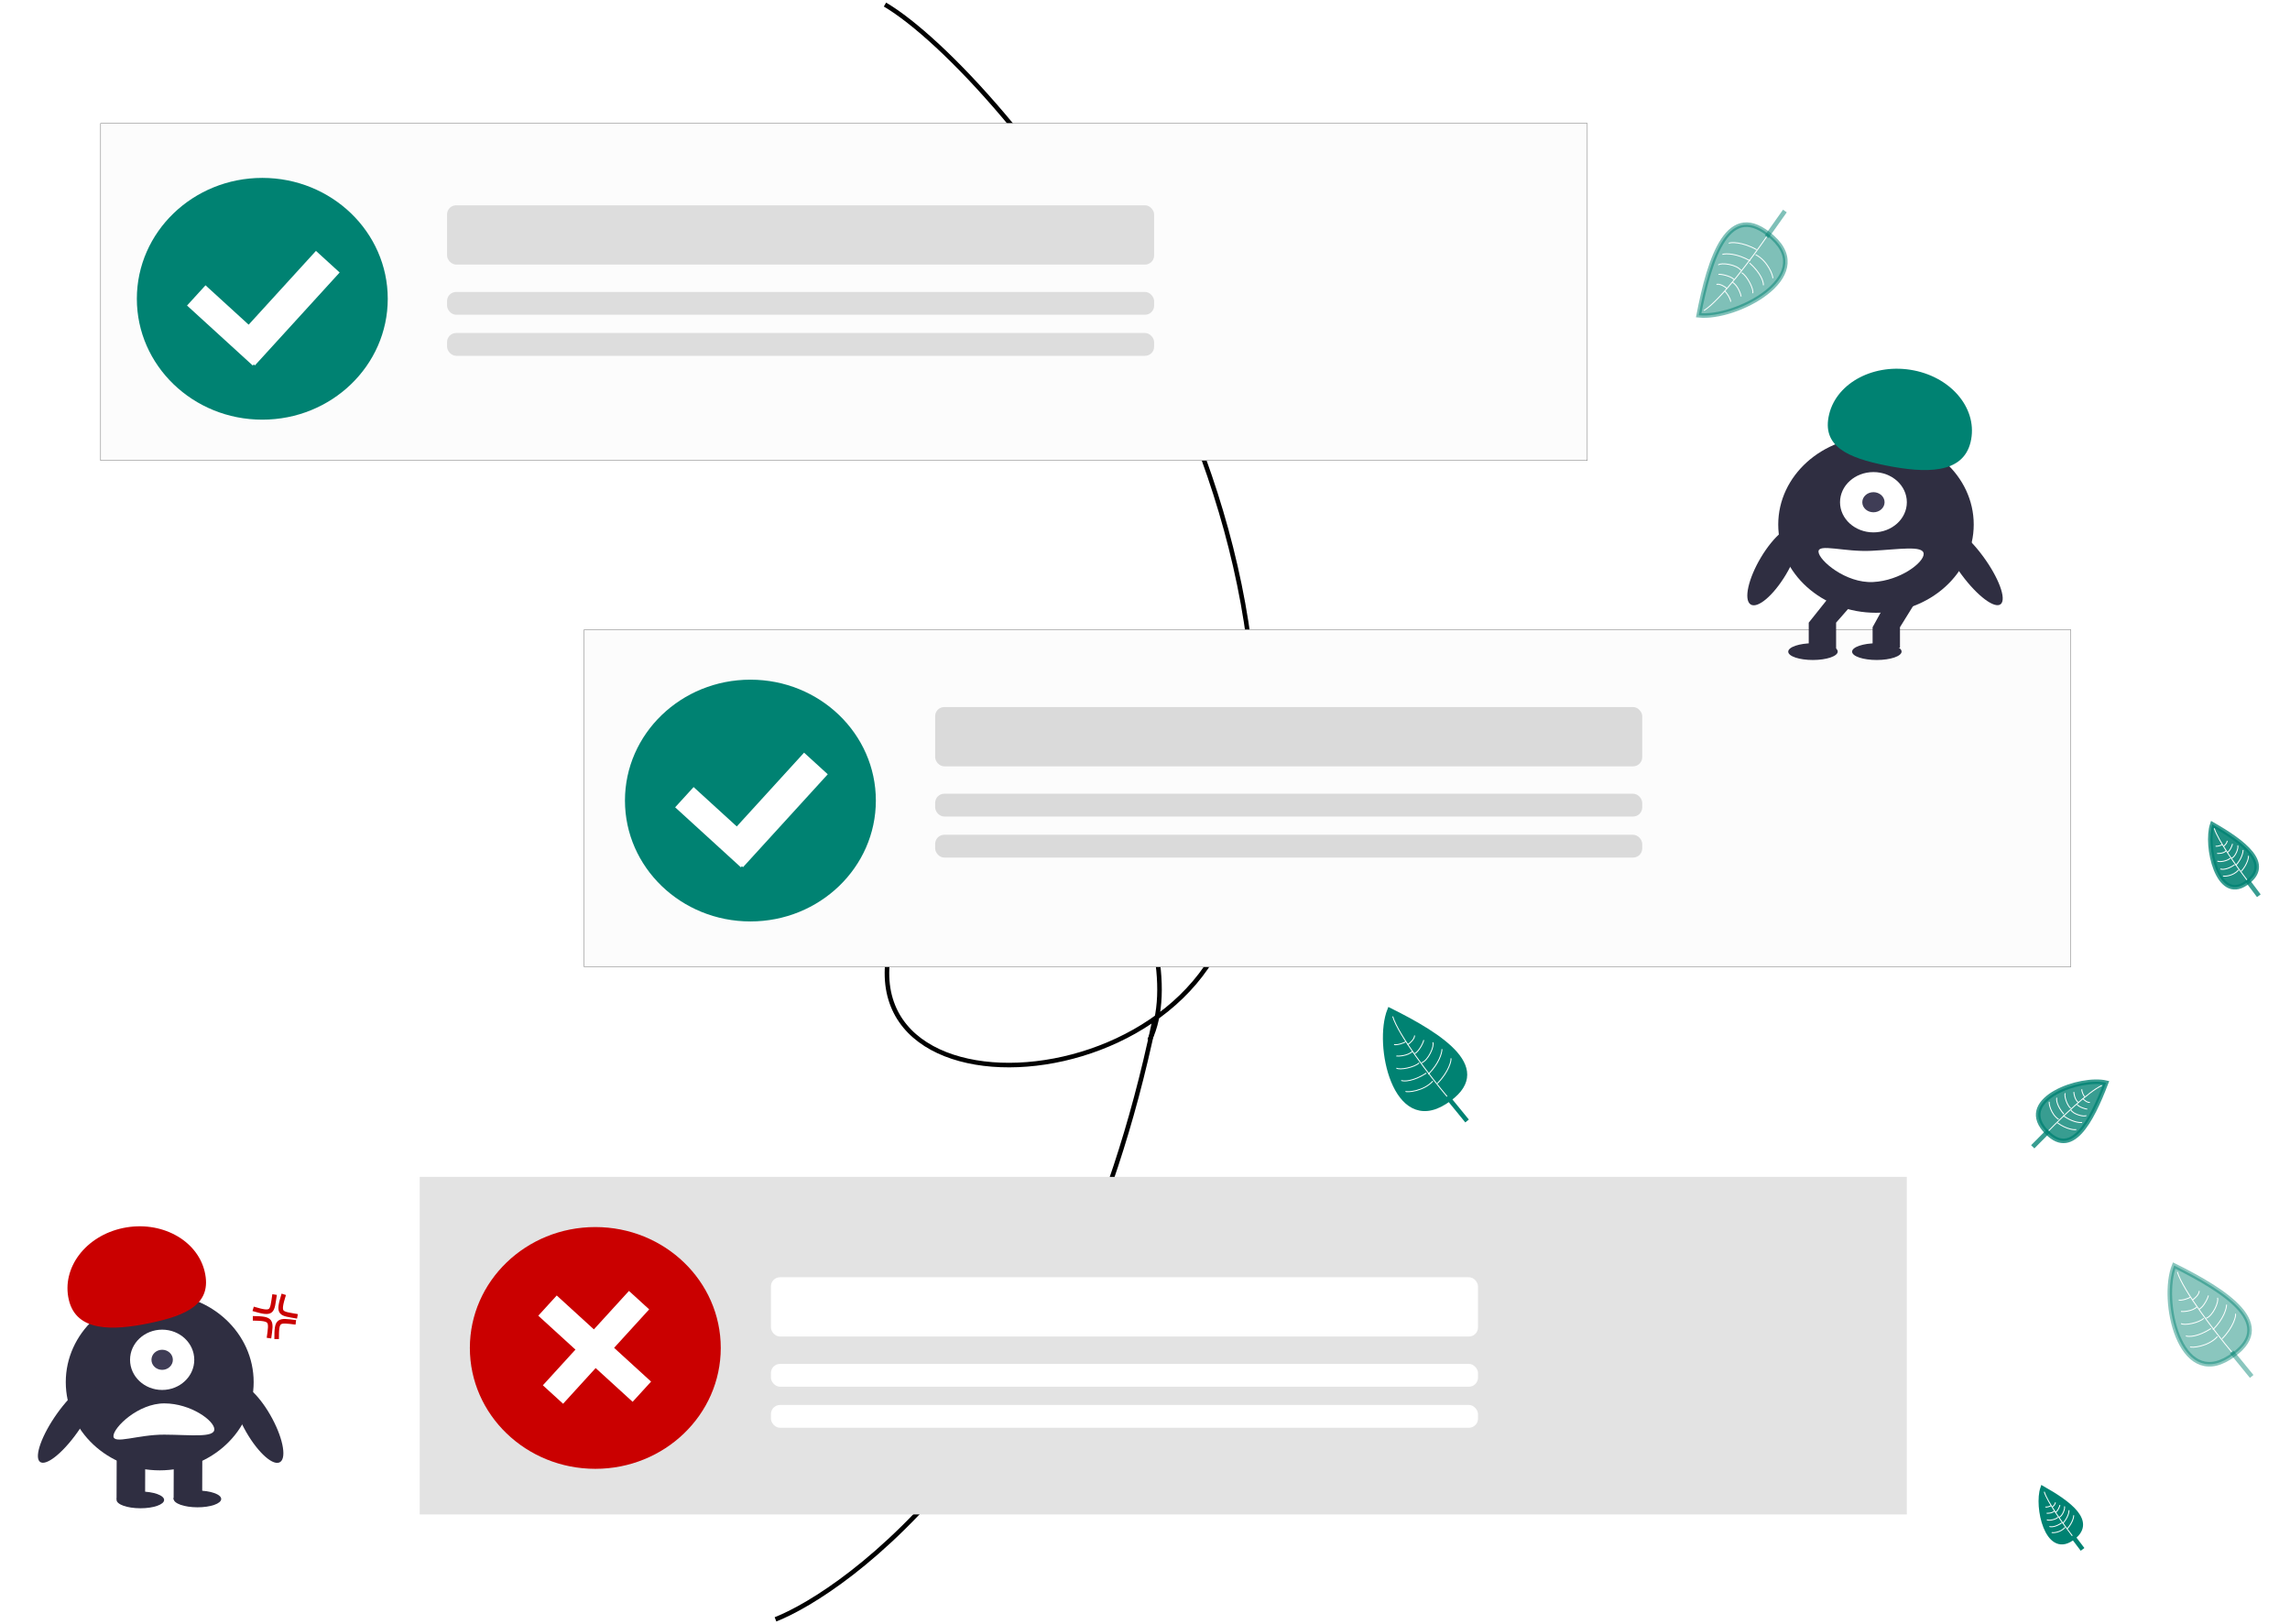 <svg width="502" height="356" viewBox="0 0 502 356" fill="none" xmlns="http://www.w3.org/2000/svg">
<path d="M252 228C262.5 206.5 233.258 146.117 204 188.814C165 245.727 257 246.865 270 200.196C295.683 107.997 219 15.797 194 1" stroke="black"/>
<path d="M253 224.1C234 315.161 185.333 348.929 170 355" stroke="black"/>
<g filter="url(#filter0_d)">
<rect x="92" y="254" width="326" height="74" fill="#E3E3E3"/>
</g>
<g filter="url(#filter1_d)">
<ellipse cx="130.5" cy="291.5" rx="27.5" ry="26.5" fill="#CA0000"/>
<rect x="118" y="284.432" width="6" height="28" transform="rotate(-47.613 118 284.432)" fill="white"/>
<rect width="28" height="6" transform="matrix(-0.674 0.739 0.739 0.674 137.876 279)" fill="white"/>
</g>
<g filter="url(#filter2_d)">
<rect x="169" y="276" width="155" height="13" rx="2" fill="white"/>
</g>
<g filter="url(#filter3_d)">
<rect x="169" y="295" width="155" height="5" rx="2" fill="white"/>
</g>
<g filter="url(#filter4_d)">
<rect x="169" y="304" width="155" height="5" rx="2" fill="white"/>
</g>
<g filter="url(#filter5_d)">
<rect x="128" y="134" width="326" height="74" fill="#FCFCFC"/>
<rect x="128.05" y="134.05" width="325.9" height="73.9" stroke="#767676" stroke-width="0.1"/>
</g>
<g filter="url(#filter6_d)">
<ellipse cx="164.5" cy="171.5" rx="27.5" ry="26.5" fill="#008272"/>
<rect x="148" y="172.981" width="6.007" height="19.514" transform="rotate(-47.613 148 172.981)" fill="white"/>
<rect width="27.566" height="7.029" transform="matrix(-0.674 0.739 0.739 0.674 176.263 161)" fill="white"/>
</g>
<rect x="205" y="155" width="155" height="13" rx="2" fill="#DADADA"/>
<rect x="205" y="174" width="155" height="5" rx="2" fill="#DADADA"/>
<rect x="205" y="183" width="155" height="5" rx="2" fill="#DADADA"/>
<g filter="url(#filter7_d)">
<rect x="22" y="23" width="326" height="74" fill="#FCFCFC"/>
<rect x="22.05" y="23.05" width="325.9" height="73.9" stroke="#767676" stroke-width="0.1"/>
</g>
<g filter="url(#filter8_d)">
<ellipse cx="57.5" cy="61.5" rx="27.5" ry="26.5" fill="#008272"/>
<rect x="41" y="62.981" width="6.007" height="19.514" transform="rotate(-47.613 41 62.981)" fill="white"/>
<rect width="27.566" height="7.029" transform="matrix(-0.674 0.739 0.739 0.674 69.263 51)" fill="white"/>
</g>
<rect x="98" y="45" width="155" height="13" rx="2" fill="#DDDDDD"/>
<rect x="98" y="64" width="155" height="5" rx="2" fill="#DDDDDD"/>
<rect x="98" y="73" width="155" height="5" rx="2" fill="#DDDDDD"/>
<g filter="url(#filter9_d)">
<path d="M476.607 273.433C473.588 281.013 477.767 300.605 488.744 293.584C499.717 286.566 488.033 279.103 476.607 273.433Z" fill="#008272" fill-opacity="0.46" stroke="#008272" stroke-opacity="0.46"/>
<path d="M489.217 292.374L493.602 297.744" stroke="#008272" stroke-opacity="0.46"/>
<path d="M489.217 292.374C485.758 288.243 478.533 278.949 477.302 274.828" stroke="white" stroke-width="0.2"/>
<path d="M485.098 287.5C487.498 285.1 488.098 282.833 488.098 282" stroke="white" stroke-width="0.2"/>
<path d="M484.674 287.247C481.807 289.098 479.809 289.097 479.168 288.865" stroke="white" stroke-width="0.2"/>
<path d="M483.598 285C485.098 284.5 486.498 281.3 486.098 280.5" stroke="white" stroke-width="0.2"/>
<path d="M483.098 285C482.098 286 478.807 286.654 478.111 286.146" stroke="white" stroke-width="0.2"/>
<path d="M482.098 283C483.098 282.5 484.098 280.4 484.098 280" stroke="white" stroke-width="0.2"/>
<path d="M481.598 282.5C480.598 283.5 478.45 283.574 478.098 283.5" stroke="white" stroke-width="0.2"/>
<path d="M487.098 289.5C489.598 287 490.248 284.364 490.051 284" stroke="white" stroke-width="0.2"/>
<path d="M486.098 289C484.098 291.243 480.377 291.527 480.111 291.243" stroke="white" stroke-width="0.2"/>
<path d="M480.598 281C481.098 280.667 482.098 279.8 482.098 279" stroke="white" stroke-width="0.2"/>
<path d="M480.133 280.369C479.748 280.674 478.302 281.148 477.598 281" stroke="white" stroke-width="0.2"/>
</g>
<g filter="url(#filter10_d)">
<path d="M484.971 176.697C483.388 181.423 486.157 193.869 492.307 189.648C498.454 185.43 491.622 180.495 484.971 176.697Z" fill="#008272" fill-opacity="0.88" stroke="#008272" stroke-opacity="0.78"/>
<path d="M492.555 188.894L495.168 192.367" stroke="#008272" stroke-opacity="0.78"/>
<path d="M492.554 188.894C490.495 186.22 486.18 180.215 485.396 177.591" stroke="white" stroke-width="0.2"/>
<path d="M490.103 185.738C491.431 184.27 491.731 182.851 491.715 182.325" stroke="white" stroke-width="0.2"/>
<path d="M489.855 185.571C488.249 186.684 487.105 186.645 486.734 186.486" stroke="white" stroke-width="0.2"/>
<path d="M489.196 184.132C490.045 183.845 490.785 181.852 490.541 181.34" stroke="white" stroke-width="0.2"/>
<path d="M488.91 184.122C488.357 184.734 486.485 185.083 486.077 184.75" stroke="white" stroke-width="0.2"/>
<path d="M488.299 182.841C488.862 182.544 489.394 181.238 489.386 180.986" stroke="white" stroke-width="0.2"/>
<path d="M488.003 182.516C487.45 183.127 486.221 183.133 486.018 183.079" stroke="white" stroke-width="0.2"/>
<path d="M491.286 187.039C492.67 185.509 492.991 183.858 492.871 183.625" stroke="white" stroke-width="0.2"/>
<path d="M490.704 186.704C489.602 188.082 487.477 188.189 487.32 188.005" stroke="white" stroke-width="0.2"/>
<path d="M487.402 181.55C487.682 181.349 488.237 180.821 488.222 180.316" stroke="white" stroke-width="0.2"/>
<path d="M487.123 181.143C486.909 181.327 486.09 181.599 485.684 181.492" stroke="white" stroke-width="0.2"/>
</g>
<g filter="url(#filter11_d)">
<path d="M372.372 65.121C380.483 66.01 398.252 56.76 388.559 48.051C378.869 39.346 374.791 52.596 372.372 65.121Z" fill="#008272" fill-opacity="0.5" stroke="#008272" stroke-opacity="0.5"/>
<path d="M387.267 47.918L391.273 42.26" stroke="#008272" stroke-opacity="0.5"/>
<path d="M387.267 47.918C384.206 52.353 377.175 61.794 373.532 64.079" stroke="white" stroke-width="0.2"/>
<path d="M383.666 53.187C380.714 51.513 378.369 51.539 377.566 51.761" stroke="white" stroke-width="0.2"/>
<path d="M383.536 53.663C386.084 55.933 386.616 57.859 386.563 58.538" stroke="white" stroke-width="0.2"/>
<path d="M381.657 55.299C380.775 53.986 377.318 53.49 376.653 54.089" stroke="white" stroke-width="0.2"/>
<path d="M381.79 55.781C383.021 56.478 384.528 59.476 384.224 60.282" stroke="white" stroke-width="0.2"/>
<path d="M380.129 57.278C379.381 56.447 377.09 56.043 376.705 56.15" stroke="white" stroke-width="0.2"/>
<path d="M379.78 57.893C381.011 58.59 381.655 60.641 381.677 61" stroke="white" stroke-width="0.2"/>
<path d="M385.061 50.726C381.985 48.983 379.271 49.059 378.973 49.346" stroke="white" stroke-width="0.2"/>
<path d="M384.846 51.823C387.541 53.153 388.806 56.664 388.604 56.995" stroke="white" stroke-width="0.2"/>
<path d="M378.601 59.257C378.147 58.864 377.045 58.131 376.274 58.344" stroke="white" stroke-width="0.2"/>
<path d="M378.117 59.873C378.513 60.163 379.356 61.43 379.401 62.148" stroke="white" stroke-width="0.2"/>
</g>
<g filter="url(#filter12_d)">
<path d="M304.607 217.433C301.588 225.014 305.767 244.605 316.744 237.584C327.717 230.566 316.033 223.103 304.607 217.433Z" fill="#008272" stroke="#008272"/>
<path d="M317.217 236.374L321.602 241.744" stroke="#008272"/>
<path d="M317.217 236.374C313.758 232.243 306.533 222.949 305.302 218.828" stroke="white" stroke-width="0.2"/>
<path d="M313.098 231.5C315.498 229.1 316.098 226.833 316.098 226" stroke="white" stroke-width="0.2"/>
<path d="M312.674 231.247C309.807 233.098 307.809 233.097 307.168 232.865" stroke="white" stroke-width="0.2"/>
<path d="M311.598 229C313.098 228.5 314.498 225.3 314.098 224.5" stroke="white" stroke-width="0.2"/>
<path d="M311.098 229C310.098 230 306.807 230.654 306.111 230.146" stroke="white" stroke-width="0.2"/>
<path d="M310.098 227C311.098 226.5 312.098 224.4 312.098 224" stroke="white" stroke-width="0.2"/>
<path d="M309.598 226.5C308.598 227.5 306.45 227.574 306.098 227.5" stroke="white" stroke-width="0.2"/>
<path d="M315.098 233.5C317.598 231 318.248 228.364 318.051 228" stroke="white" stroke-width="0.2"/>
<path d="M314.098 233C312.098 235.243 308.377 235.527 308.111 235.243" stroke="white" stroke-width="0.2"/>
<path d="M308.598 225C309.098 224.667 310.098 223.8 310.098 223" stroke="white" stroke-width="0.2"/>
<path d="M308.133 224.369C307.748 224.674 306.302 225.148 305.598 225" stroke="white" stroke-width="0.2"/>
</g>
<g filter="url(#filter13_d)">
<path d="M447.763 322.261C446.39 326.311 448.753 336.961 454.063 333.336C459.37 329.713 453.489 325.5 447.763 322.261Z" fill="#008272" stroke="#008272"/>
<path d="M454.278 332.69L456.524 335.659" stroke="#008272"/>
<path d="M454.277 332.69C452.507 330.404 448.799 325.271 448.128 323.026" stroke="white" stroke-width="0.2"/>
<path d="M452.17 329.993C453.318 328.733 453.579 327.517 453.566 327.067" stroke="white" stroke-width="0.2"/>
<path d="M451.957 329.85C450.57 330.805 449.584 330.774 449.265 330.639" stroke="white" stroke-width="0.2"/>
<path d="M451.391 328.619C452.124 328.372 452.766 326.664 452.556 326.226" stroke="white" stroke-width="0.2"/>
<path d="M451.145 328.611C450.667 329.136 449.053 329.439 448.701 329.154" stroke="white" stroke-width="0.2"/>
<path d="M450.621 327.515C451.106 327.26 451.568 326.141 451.561 325.925" stroke="white" stroke-width="0.2"/>
<path d="M450.366 327.237C449.888 327.762 448.829 327.769 448.654 327.724" stroke="white" stroke-width="0.2"/>
<path d="M453.188 331.104C454.383 329.792 454.663 328.377 454.56 328.178" stroke="white" stroke-width="0.2"/>
<path d="M452.687 330.819C451.734 332 449.902 332.096 449.767 331.939" stroke="white" stroke-width="0.2"/>
<path d="M449.85 326.411C450.091 326.239 450.571 325.786 450.559 325.354" stroke="white" stroke-width="0.2"/>
<path d="M449.61 326.063C449.425 326.222 448.719 326.456 448.369 326.365" stroke="white" stroke-width="0.2"/>
</g>
<g filter="url(#filter14_d)">
<path d="M461.696 233.358C456.061 232.052 442.387 236.868 448.214 243.67C454.039 250.469 458.498 241.736 461.696 233.358Z" fill="#008272" fill-opacity="0.78" stroke="#008272" stroke-opacity="0.78"/>
<path d="M449.113 243.872L445.606 247.406" stroke="#008272" stroke-opacity="0.78"/>
<path d="M449.113 243.872C451.805 241.094 457.902 235.226 460.752 233.972" stroke="white" stroke-width="0.2"/>
<path d="M452.286 240.569C454.177 241.97 455.84 242.153 456.435 242.07" stroke="white" stroke-width="0.2"/>
<path d="M452.435 240.254C450.901 238.479 450.753 237.113 450.871 236.652" stroke="white" stroke-width="0.2"/>
<path d="M453.959 239.294C454.427 240.269 456.815 240.906 457.357 240.553" stroke="white" stroke-width="0.2"/>
<path d="M453.922 238.952C453.134 238.368 452.423 236.184 452.733 235.657" stroke="white" stroke-width="0.2"/>
<path d="M455.275 238.068C455.706 238.702 457.279 239.176 457.565 239.136" stroke="white" stroke-width="0.2"/>
<path d="M455.595 237.677C454.807 237.093 454.594 235.632 454.621 235.384" stroke="white" stroke-width="0.2"/>
<path d="M451.007 242.136C452.977 243.595 454.907 243.776 455.152 243.605" stroke="white" stroke-width="0.2"/>
<path d="M451.29 241.403C449.54 240.26 449.061 237.744 449.244 237.534" stroke="white" stroke-width="0.2"/>
<path d="M456.591 236.843C456.866 237.152 457.559 237.748 458.13 237.668" stroke="white" stroke-width="0.2"/>
<path d="M457.007 236.462C456.761 236.229 456.315 235.288 456.368 234.792" stroke="white" stroke-width="0.2"/>
</g>
<path d="M51.766 303.651C53.213 302.602 56.556 305.52 59.232 310.168C61.908 314.817 62.904 319.435 61.457 320.484C60.01 321.533 56.667 318.615 53.991 313.967C51.315 309.319 50.319 304.7 51.766 303.651Z" fill="#2F2E41"/>
<path d="M35.012 322.335C23.638 322.335 14.418 313.676 14.418 302.995C14.418 292.314 23.638 283.656 35.012 283.656C46.386 283.656 55.606 292.314 55.606 302.995C55.606 313.676 46.386 322.335 35.012 322.335Z" fill="#2F2E41"/>
<path d="M31.808 328.69L25.551 328.674L25.583 318.147L31.839 318.164L31.808 328.69Z" fill="#2F2E41"/>
<path d="M44.32 328.724L38.063 328.708L38.095 318.181L44.351 318.198L44.32 328.724Z" fill="#2F2E41"/>
<path d="M30.758 330.647C27.879 330.639 25.547 329.811 25.55 328.797C25.553 327.783 27.89 326.967 30.769 326.975C33.649 326.982 35.981 327.811 35.978 328.825C35.974 329.839 33.638 330.655 30.758 330.647Z" fill="#2F2E41"/>
<path d="M43.272 330.435C40.393 330.427 38.061 329.599 38.064 328.585C38.067 327.571 40.404 326.755 43.283 326.763C46.163 326.771 48.494 327.599 48.491 328.613C48.488 329.627 46.152 330.443 43.272 330.435Z" fill="#2F2E41"/>
<path d="M35.548 304.71C31.661 304.71 28.509 301.751 28.509 298.101C28.509 294.45 31.661 291.491 35.548 291.491C39.435 291.491 42.586 294.45 42.586 298.101C42.586 301.751 39.435 304.71 35.548 304.71Z" fill="white"/>
<path d="M35.548 300.304C34.252 300.304 33.202 299.317 33.202 298.101C33.202 296.884 34.252 295.897 35.548 295.897C36.844 295.897 37.894 296.884 37.894 298.101C37.894 299.317 36.844 300.304 35.548 300.304Z" fill="#3F3D56"/>
<path d="M15.089 284.958C13.447 277.96 18.783 270.907 27.008 269.205C35.233 267.503 43.232 271.796 44.874 278.794C46.516 285.792 41.061 288.357 32.836 290.059C24.611 291.761 16.731 291.955 15.089 284.958Z" fill="#CA0000"/>
<path d="M16.974 313.994C13.655 318.672 9.958 321.553 8.717 320.43C7.475 319.307 9.159 314.605 12.478 309.927C15.797 305.25 19.494 302.368 20.736 303.491C21.977 304.614 20.293 309.316 16.974 313.994Z" fill="#2F2E41"/>
<path d="M46.983 313.34C46.993 311.447 41.823 307.683 36.064 307.654C30.305 307.625 24.878 312.926 24.868 314.819C24.858 316.711 30.27 314.479 36.028 314.508C41.787 314.538 46.974 315.233 46.983 313.34Z" fill="white"/>
<path d="M64.849 289.892C60.974 289.395 60.629 289.274 60.645 293.56" stroke="#CA0000"/>
<path d="M60.196 283.794C59.595 287.635 59.92 288.252 55.494 286.929" stroke="#CA0000"/>
<path d="M58.96 293.345C59.523 289.422 59.649 289.075 55.428 289.008" stroke="#CA0000"/>
<path d="M65.203 288.578C61.432 287.894 60.818 288.212 62.205 283.746" stroke="#CA0000"/>
<path d="M393.809 115.651C392.304 114.602 388.826 117.52 386.042 122.168C383.257 126.817 382.221 131.435 383.726 132.484C385.232 133.533 388.71 130.615 391.494 125.967C394.279 121.319 395.315 116.7 393.809 115.651Z" fill="#2F2E41"/>
<path d="M411.241 134.335C423.075 134.335 432.668 125.676 432.668 114.995C432.668 104.314 423.075 95.656 411.241 95.656C399.407 95.656 389.814 104.314 389.814 114.995C389.814 125.676 399.407 134.335 411.241 134.335Z" fill="#2F2E41"/>
<path d="M410.5 142L416.5 142L416.5 137.5L421.052 130.147L414.542 130.164L410.5 137.5L410.5 142Z" fill="#2F2E41"/>
<path d="M396.5 142.5L402.5 142.5L402.5 136.5L408.033 130.181L401.524 130.198L396.5 136.5L396.5 142.5Z" fill="#2F2E41"/>
<path d="M411.436 144.686C414.432 144.678 416.858 143.85 416.855 142.836C416.852 141.822 414.42 141.006 411.425 141.014C408.429 141.021 406.003 141.849 406.006 142.863C406.009 143.877 408.44 144.693 411.436 144.686Z" fill="#2F2E41"/>
<path d="M397.436 144.686C400.432 144.678 402.858 143.85 402.855 142.836C402.852 141.822 400.42 141.006 397.425 141.014C394.429 141.021 392.003 141.849 392.006 142.863C392.009 143.877 394.44 144.693 397.436 144.686Z" fill="#2F2E41"/>
<path d="M410.684 116.71C414.728 116.71 418.007 113.751 418.007 110.101C418.007 106.45 414.728 103.491 410.684 103.491C406.639 103.491 403.36 106.45 403.36 110.101C403.36 113.751 406.639 116.71 410.684 116.71Z" fill="white"/>
<path d="M410.683 112.304C412.032 112.304 413.125 111.317 413.125 110.101C413.125 108.884 412.032 107.897 410.683 107.897C409.335 107.897 408.242 108.884 408.242 110.101C408.242 111.317 409.335 112.304 410.683 112.304Z" fill="#3F3D56"/>
<path d="M431.97 96.958C433.679 89.96 428.126 82.907 419.568 81.205C411.011 79.503 402.688 83.796 400.98 90.794C399.272 97.792 404.948 100.357 413.505 102.059C422.063 103.761 430.262 103.955 431.97 96.958Z" fill="#008272"/>
<path d="M430.008 125.994C433.462 130.672 437.308 133.553 438.6 132.43C439.891 131.307 438.139 126.605 434.686 121.927C431.233 117.25 427.386 114.368 426.095 115.491C424.803 116.614 426.555 121.316 430.008 125.994Z" fill="#2F2E41"/>
<path d="M421.694 121.398C421.79 123.288 416.588 127.293 410.604 127.594C404.619 127.896 398.737 122.856 398.641 120.966C398.545 119.075 404.27 121.05 410.255 120.748C416.239 120.447 421.598 119.507 421.694 121.398Z" fill="white"/>
<defs>
<filter id="filter0_d" x="82" y="248" width="346" height="94" filterUnits="userSpaceOnUse" color-interpolation-filters="sRGB">
<feFlood flood-opacity="0" result="BackgroundImageFix"/>
<feColorMatrix in="SourceAlpha" type="matrix" values="0 0 0 0 0 0 0 0 0 0 0 0 0 0 0 0 0 0 127 0"/>
<feOffset dy="4"/>
<feGaussianBlur stdDeviation="5"/>
<feColorMatrix type="matrix" values="0 0 0 0 0 0 0 0 0 0 0 0 0 0 0 0 0 0 0.25 0"/>
<feBlend mode="normal" in2="BackgroundImageFix" result="effect1_dropShadow"/>
<feBlend mode="normal" in="SourceGraphic" in2="effect1_dropShadow" result="shape"/>
</filter>
<filter id="filter1_d" x="93" y="259" width="75" height="73" filterUnits="userSpaceOnUse" color-interpolation-filters="sRGB">
<feFlood flood-opacity="0" result="BackgroundImageFix"/>
<feColorMatrix in="SourceAlpha" type="matrix" values="0 0 0 0 0 0 0 0 0 0 0 0 0 0 0 0 0 0 127 0"/>
<feOffset dy="4"/>
<feGaussianBlur stdDeviation="5"/>
<feColorMatrix type="matrix" values="0 0 0 0 0.792 0 0 0 0 0 0 0 0 0 0 0 0 0 0.3 0"/>
<feBlend mode="normal" in2="BackgroundImageFix" result="effect1_dropShadow"/>
<feBlend mode="normal" in="SourceGraphic" in2="effect1_dropShadow" result="shape"/>
</filter>
<filter id="filter2_d" x="159" y="270" width="175" height="33" filterUnits="userSpaceOnUse" color-interpolation-filters="sRGB">
<feFlood flood-opacity="0" result="BackgroundImageFix"/>
<feColorMatrix in="SourceAlpha" type="matrix" values="0 0 0 0 0 0 0 0 0 0 0 0 0 0 0 0 0 0 127 0"/>
<feOffset dy="4"/>
<feGaussianBlur stdDeviation="5"/>
<feColorMatrix type="matrix" values="0 0 0 0 0 0 0 0 0 0 0 0 0 0 0 0 0 0 0.05 0"/>
<feBlend mode="normal" in2="BackgroundImageFix" result="effect1_dropShadow"/>
<feBlend mode="normal" in="SourceGraphic" in2="effect1_dropShadow" result="shape"/>
</filter>
<filter id="filter3_d" x="159" y="289" width="175" height="25" filterUnits="userSpaceOnUse" color-interpolation-filters="sRGB">
<feFlood flood-opacity="0" result="BackgroundImageFix"/>
<feColorMatrix in="SourceAlpha" type="matrix" values="0 0 0 0 0 0 0 0 0 0 0 0 0 0 0 0 0 0 127 0"/>
<feOffset dy="4"/>
<feGaussianBlur stdDeviation="5"/>
<feColorMatrix type="matrix" values="0 0 0 0 0 0 0 0 0 0 0 0 0 0 0 0 0 0 0.05 0"/>
<feBlend mode="normal" in2="BackgroundImageFix" result="effect1_dropShadow"/>
<feBlend mode="normal" in="SourceGraphic" in2="effect1_dropShadow" result="shape"/>
</filter>
<filter id="filter4_d" x="159" y="298" width="175" height="25" filterUnits="userSpaceOnUse" color-interpolation-filters="sRGB">
<feFlood flood-opacity="0" result="BackgroundImageFix"/>
<feColorMatrix in="SourceAlpha" type="matrix" values="0 0 0 0 0 0 0 0 0 0 0 0 0 0 0 0 0 0 127 0"/>
<feOffset dy="4"/>
<feGaussianBlur stdDeviation="5"/>
<feColorMatrix type="matrix" values="0 0 0 0 0 0 0 0 0 0 0 0 0 0 0 0 0 0 0.05 0"/>
<feBlend mode="normal" in2="BackgroundImageFix" result="effect1_dropShadow"/>
<feBlend mode="normal" in="SourceGraphic" in2="effect1_dropShadow" result="shape"/>
</filter>
<filter id="filter5_d" x="118" y="128" width="346" height="94" filterUnits="userSpaceOnUse" color-interpolation-filters="sRGB">
<feFlood flood-opacity="0" result="BackgroundImageFix"/>
<feColorMatrix in="SourceAlpha" type="matrix" values="0 0 0 0 0 0 0 0 0 0 0 0 0 0 0 0 0 0 127 0"/>
<feOffset dy="4"/>
<feGaussianBlur stdDeviation="5"/>
<feColorMatrix type="matrix" values="0 0 0 0 0 0 0 0 0 0 0 0 0 0 0 0 0 0 0.25 0"/>
<feBlend mode="normal" in2="BackgroundImageFix" result="effect1_dropShadow"/>
<feBlend mode="normal" in="SourceGraphic" in2="effect1_dropShadow" result="shape"/>
</filter>
<filter id="filter6_d" x="127" y="139" width="75" height="73" filterUnits="userSpaceOnUse" color-interpolation-filters="sRGB">
<feFlood flood-opacity="0" result="BackgroundImageFix"/>
<feColorMatrix in="SourceAlpha" type="matrix" values="0 0 0 0 0 0 0 0 0 0 0 0 0 0 0 0 0 0 127 0"/>
<feOffset dy="4"/>
<feGaussianBlur stdDeviation="5"/>
<feColorMatrix type="matrix" values="0 0 0 0 0 0 0 0 0 0.51 0 0 0 0 0.447 0 0 0 0.3 0"/>
<feBlend mode="normal" in2="BackgroundImageFix" result="effect1_dropShadow"/>
<feBlend mode="normal" in="SourceGraphic" in2="effect1_dropShadow" result="shape"/>
</filter>
<filter id="filter7_d" x="12" y="17" width="346" height="94" filterUnits="userSpaceOnUse" color-interpolation-filters="sRGB">
<feFlood flood-opacity="0" result="BackgroundImageFix"/>
<feColorMatrix in="SourceAlpha" type="matrix" values="0 0 0 0 0 0 0 0 0 0 0 0 0 0 0 0 0 0 127 0"/>
<feOffset dy="4"/>
<feGaussianBlur stdDeviation="5"/>
<feColorMatrix type="matrix" values="0 0 0 0 0 0 0 0 0 0 0 0 0 0 0 0 0 0 0.25 0"/>
<feBlend mode="normal" in2="BackgroundImageFix" result="effect1_dropShadow"/>
<feBlend mode="normal" in="SourceGraphic" in2="effect1_dropShadow" result="shape"/>
</filter>
<filter id="filter8_d" x="20" y="29" width="75" height="73" filterUnits="userSpaceOnUse" color-interpolation-filters="sRGB">
<feFlood flood-opacity="0" result="BackgroundImageFix"/>
<feColorMatrix in="SourceAlpha" type="matrix" values="0 0 0 0 0 0 0 0 0 0 0 0 0 0 0 0 0 0 127 0"/>
<feOffset dy="4"/>
<feGaussianBlur stdDeviation="5"/>
<feColorMatrix type="matrix" values="0 0 0 0 0 0 0 0 0 0.51 0 0 0 0 0.447 0 0 0 0.3 0"/>
<feBlend mode="normal" in2="BackgroundImageFix" result="effect1_dropShadow"/>
<feBlend mode="normal" in="SourceGraphic" in2="effect1_dropShadow" result="shape"/>
</filter>
<filter id="filter9_d" x="467.31" y="268.152" width="33.054" height="39.671" filterUnits="userSpaceOnUse" color-interpolation-filters="sRGB">
<feFlood flood-opacity="0" result="BackgroundImageFix"/>
<feColorMatrix in="SourceAlpha" type="matrix" values="0 0 0 0 0 0 0 0 0 0 0 0 0 0 0 0 0 0 127 0"/>
<feOffset dy="4"/>
<feGaussianBlur stdDeviation="2.5"/>
<feColorMatrix type="matrix" values="0 0 0 0 0 0 0 0 0 0 0 0 0 0 0 0 0 0 0.15 0"/>
<feBlend mode="normal" in2="BackgroundImageFix" result="effect1_dropShadow"/>
<feBlend mode="normal" in="SourceGraphic" in2="effect1_dropShadow" result="shape"/>
</filter>
<filter id="filter10_d" x="477.223" y="172.856" width="24.114" height="29.244" filterUnits="userSpaceOnUse" color-interpolation-filters="sRGB">
<feFlood flood-opacity="0" result="BackgroundImageFix"/>
<feColorMatrix in="SourceAlpha" type="matrix" values="0 0 0 0 0 0 0 0 0 0 0 0 0 0 0 0 0 0 127 0"/>
<feOffset dy="4"/>
<feGaussianBlur stdDeviation="2.5"/>
<feColorMatrix type="matrix" values="0 0 0 0 0 0 0 0 0 0 0 0 0 0 0 0 0 0 0.15 0"/>
<feBlend mode="normal" in2="BackgroundImageFix" result="effect1_dropShadow"/>
<feBlend mode="normal" in="SourceGraphic" in2="effect1_dropShadow" result="shape"/>
</filter>
<filter id="filter11_d" x="360.111" y="40.767" width="39.613" height="37.358" filterUnits="userSpaceOnUse" color-interpolation-filters="sRGB">
<feFlood flood-opacity="0" result="BackgroundImageFix"/>
<feColorMatrix in="SourceAlpha" type="matrix" values="0 0 0 0 0 0 0 0 0 0 0 0 0 0 0 0 0 0 127 0"/>
<feOffset dy="4"/>
<feGaussianBlur stdDeviation="2.5"/>
<feColorMatrix type="matrix" values="0 0 0 0 0 0 0 0 0 0 0 0 0 0 0 0 0 0 0.15 0"/>
<feBlend mode="normal" in2="BackgroundImageFix" result="effect1_dropShadow"/>
<feBlend mode="normal" in="SourceGraphic" in2="effect1_dropShadow" result="shape"/>
</filter>
<filter id="filter12_d" x="295.31" y="212.152" width="33.054" height="39.671" filterUnits="userSpaceOnUse" color-interpolation-filters="sRGB">
<feFlood flood-opacity="0" result="BackgroundImageFix"/>
<feColorMatrix in="SourceAlpha" type="matrix" values="0 0 0 0 0 0 0 0 0 0 0 0 0 0 0 0 0 0 127 0"/>
<feOffset dy="4"/>
<feGaussianBlur stdDeviation="2.5"/>
<feColorMatrix type="matrix" values="0 0 0 0 0 0 0 0 0 0 0 0 0 0 0 0 0 0 0.15 0"/>
<feBlend mode="normal" in2="BackgroundImageFix" result="effect1_dropShadow"/>
<feBlend mode="normal" in="SourceGraphic" in2="effect1_dropShadow" result="shape"/>
</filter>
<filter id="filter13_d" x="440.297" y="318.69" width="22.327" height="26.643" filterUnits="userSpaceOnUse" color-interpolation-filters="sRGB">
<feFlood flood-opacity="0" result="BackgroundImageFix"/>
<feColorMatrix in="SourceAlpha" type="matrix" values="0 0 0 0 0 0 0 0 0 0 0 0 0 0 0 0 0 0 127 0"/>
<feOffset dy="4"/>
<feGaussianBlur stdDeviation="2.5"/>
<feColorMatrix type="matrix" values="0 0 0 0 0 0 0 0 0 0 0 0 0 0 0 0 0 0 0.15 0"/>
<feBlend mode="normal" in2="BackgroundImageFix" result="effect1_dropShadow"/>
<feBlend mode="normal" in="SourceGraphic" in2="effect1_dropShadow" result="shape"/>
</filter>
<filter id="filter14_d" x="439.517" y="229.237" width="31.379" height="28.057" filterUnits="userSpaceOnUse" color-interpolation-filters="sRGB">
<feFlood flood-opacity="0" result="BackgroundImageFix"/>
<feColorMatrix in="SourceAlpha" type="matrix" values="0 0 0 0 0 0 0 0 0 0 0 0 0 0 0 0 0 0 127 0"/>
<feOffset dy="4"/>
<feGaussianBlur stdDeviation="2.5"/>
<feColorMatrix type="matrix" values="0 0 0 0 0 0 0 0 0 0 0 0 0 0 0 0 0 0 0.15 0"/>
<feBlend mode="normal" in2="BackgroundImageFix" result="effect1_dropShadow"/>
<feBlend mode="normal" in="SourceGraphic" in2="effect1_dropShadow" result="shape"/>
</filter>
</defs>
</svg>
